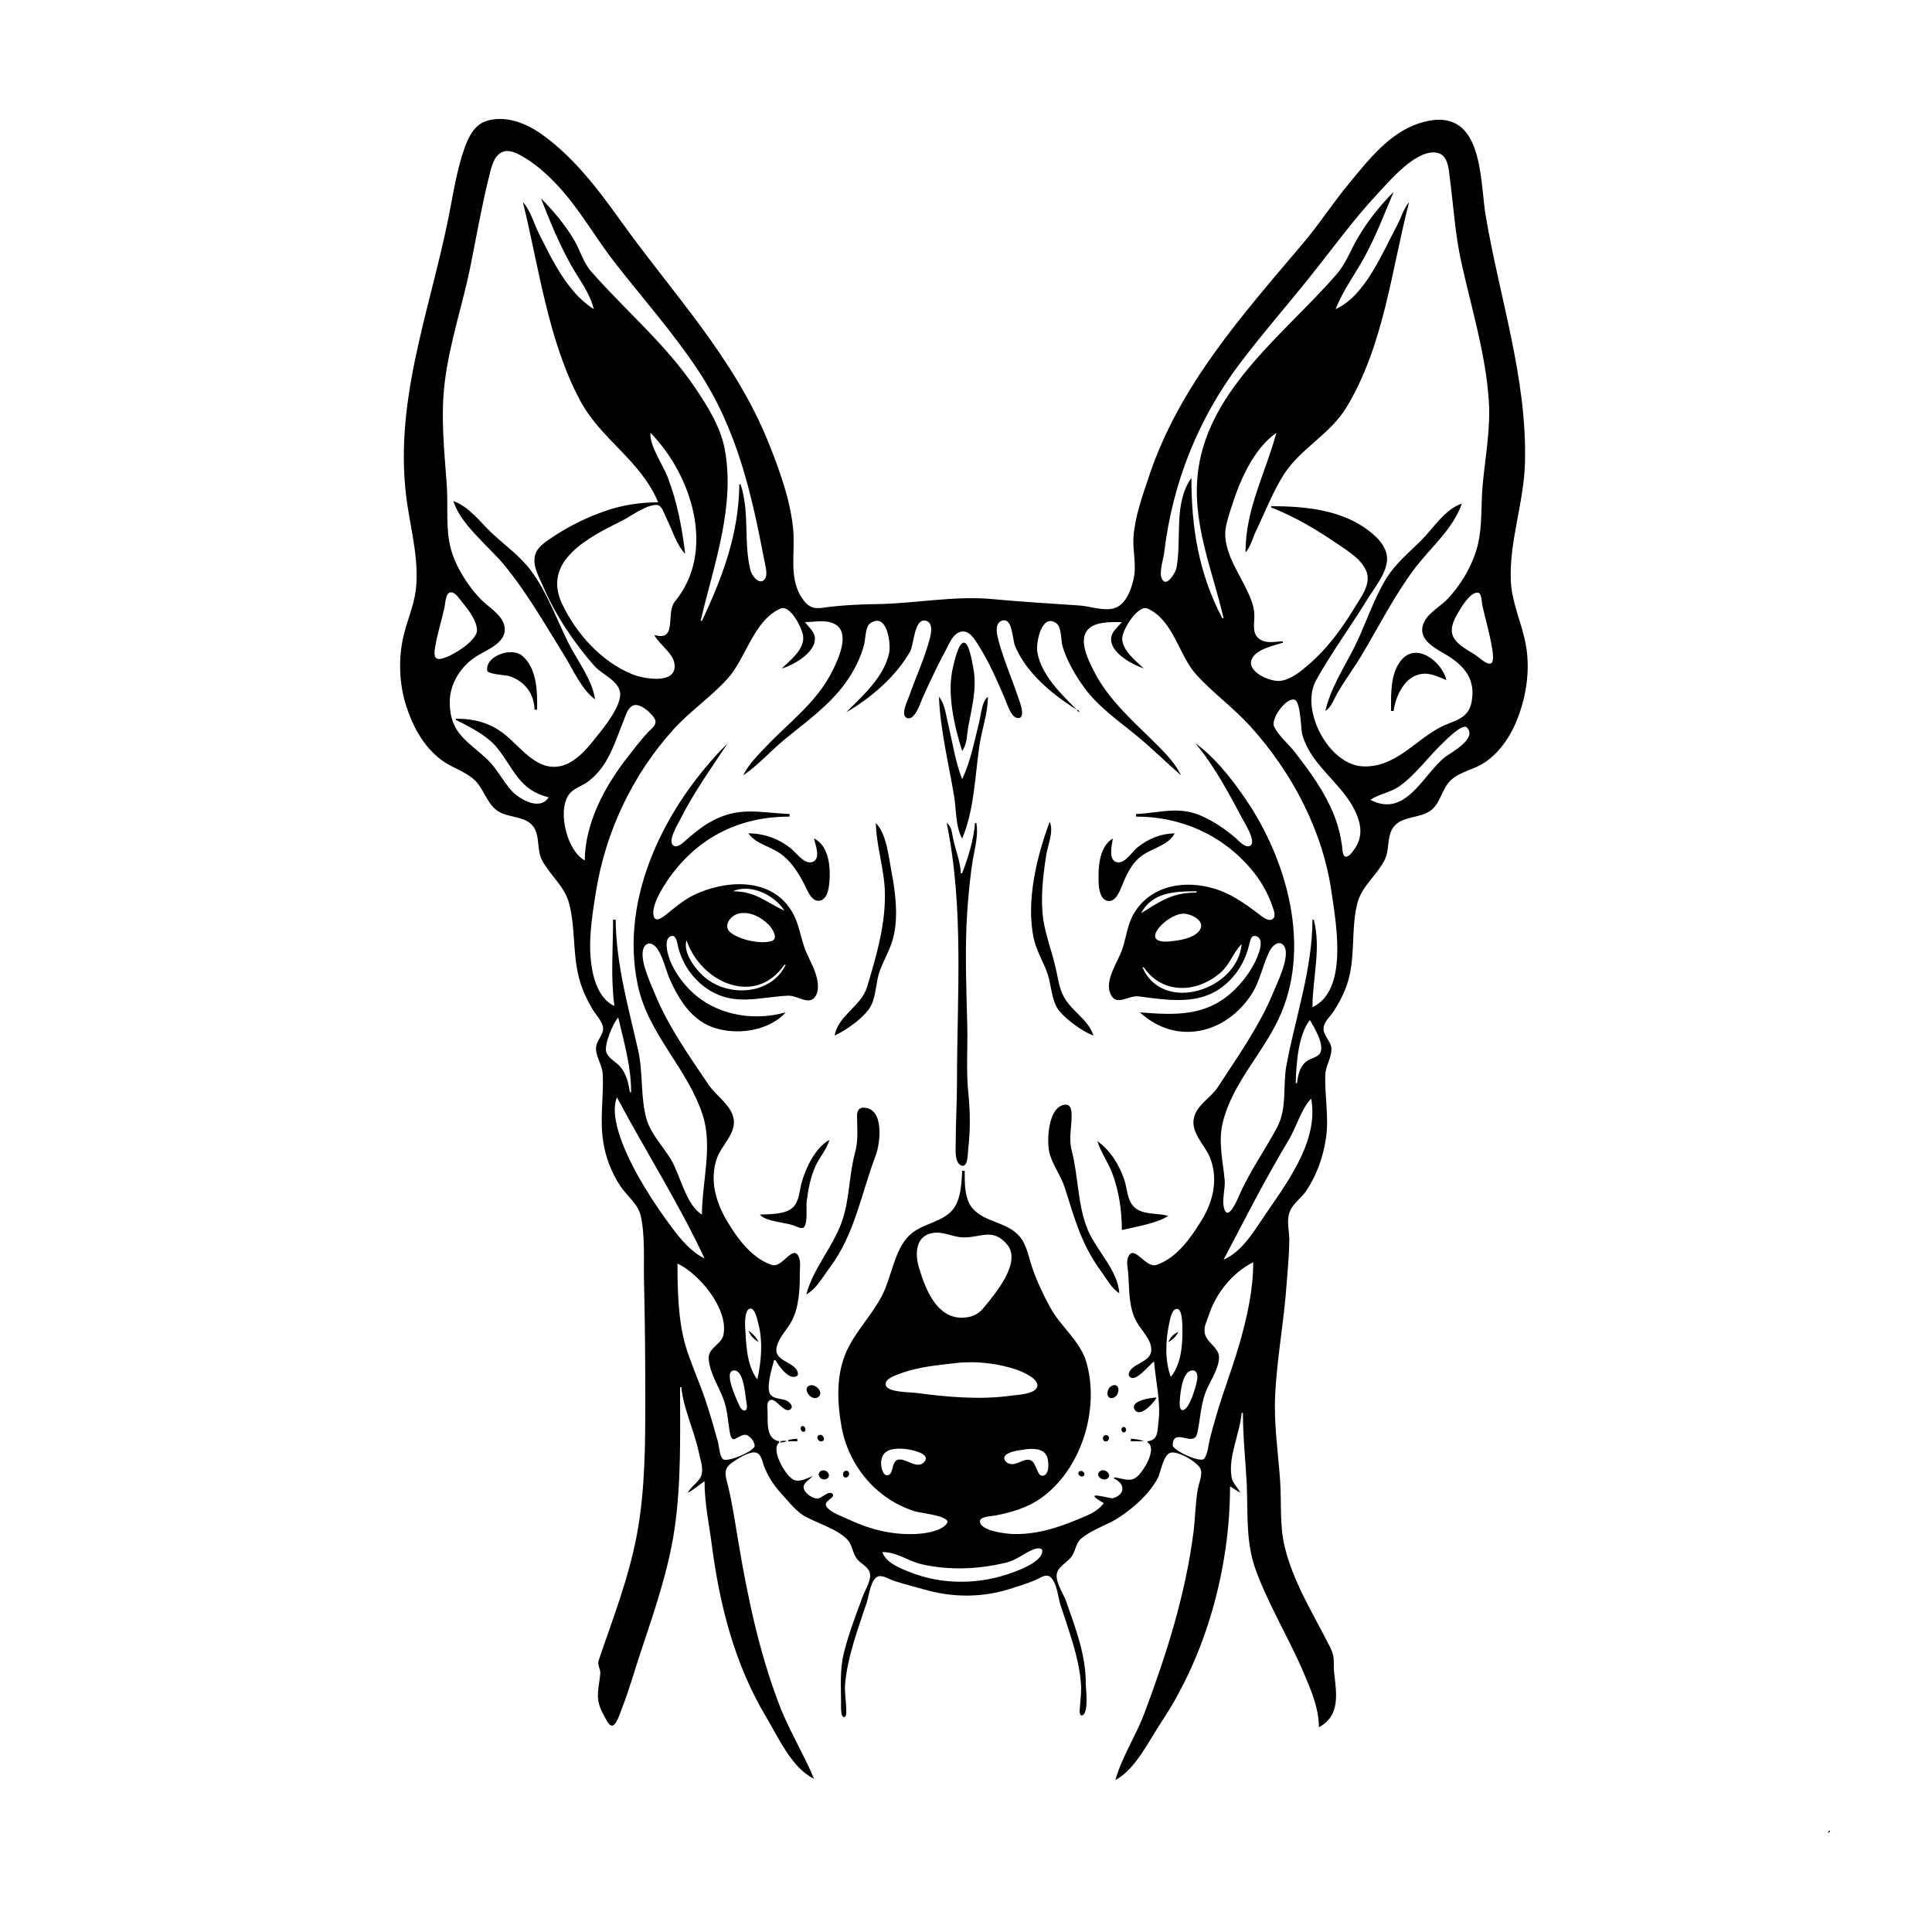 <?xml version="1.0" encoding="UTF-8"?>
<svg xmlns="http://www.w3.org/2000/svg" xmlns:xlink="http://www.w3.org/1999/xlink" width="1500pt" height="1500pt" viewBox="0 0 1500 1500" version="1.1">
<g id="surface1">
<path style=" stroke:none;fill-rule:nonzero;fill:rgb(0%,0%,0%);fill-opacity:1;" d="M 528 1077 L 529 1077 C 530.422 1093.281 539 1110.605 542.398 1127 C 543.461 1132.293 545.945 1138.566 544.91 1144 C 543.672 1150.484 536.742 1153.375 534 1159 C 538.734 1156.586 542.582 1153 547 1150 C 547 1167 550.527 1183.336 552.719 1200 C 558.855 1246.688 570.422 1292.289 594.801 1333 C 604 1348.445 614.926 1373.035 632 1381 C 623.648 1361 612 1342.41 604.426 1322 C 589.281 1282 580.285 1239.242 573.246 1197 C 570.859 1182.676 568.684 1168.137 565.348 1154 C 563.863 1147.719 560.965 1141.418 567 1136.637 C 571 1133.539 582.727 1125.621 587.855 1128.121 C 591.52 1130 592 1135.605 593.453 1139 C 596.18 1145.746 600.309 1152.574 605.184 1158 C 609.809 1163.117 617.832 1173.031 623.547 1176.441 C 633.785 1182.551 649.301 1186.559 657.773 1195.215 C 661.77 1199.289 661.727 1205.305 664.969 1209.824 C 667.859 1214 673.848 1216.008 675.305 1221.004 C 676.855 1226.328 671.871 1234.129 670 1239 C 664.516 1253.797 658.816 1268.613 655 1284 C 652 1296.766 652.988 1309.098 653 1322 C 653 1323.508 652.398 1334 655.676 1333.078 C 657.496 1332.574 657 1328.32 656.996 1327 C 656.961 1320.277 655.523 1313.77 656.172 1307 C 658.25 1285.242 666.203 1264.59 673 1244 C 674.656 1239 676 1225.363 682.188 1223.816 C 685.645 1223 690.75 1226.258 694 1227.328 C 702.844 1230.242 712 1232.418 721 1235 C 741.555 1240.406 763.656 1240.148 784 1233.656 C 791.383 1231.301 799 1229.094 806 1225.742 C 808.941 1224.332 812.578 1221.824 815.582 1224.422 C 820.699 1229 821.383 1240 823.344 1246 C 829.742 1266.047 837.227 1285 839.168 1306 C 839.82 1313.07 838.848 1320 838.305 1327 C 838.223 1328.09 838 1333 840.559 1331.652 C 845.43 1329.227 843 1311.531 843 1307 C 843 1284.531 834.996 1264 827.656 1243 C 825.391 1236.543 817.328 1225.762 821.605 1219.016 C 824.367 1214.66 829.406 1212.305 832.297 1208 C 835.188 1203.695 835.211 1198.219 839.328 1194.637 C 847.316 1187.695 859.973 1184 869 1178 C 880.488 1170.352 892 1160.176 898.688 1148 C 901.336 1143.176 903 1129.258 909 1127.816 C 914.785 1126.453 930.664 1135.527 932.305 1141.004 C 933.594 1145.305 930.812 1151.668 930 1156 C 928 1167.367 928 1178.676 926.574 1190 C 920.176 1238.75 905.863 1283.77 888.574 1330 C 882 1347.523 871 1364.105 866 1382 C 881.434 1374 892.262 1351.105 901.668 1337 C 936.617 1284.574 954.992 1217 955 1154 L 963 1159 C 961 1154.832 957 1151.645 956.227 1147 C 953.336 1131 962.703 1113 964 1097 L 965 1097 C 965 1115.465 967 1133.609 967.961 1152 C 968.957 1174.738 967 1197.164 975 1219 C 985 1246.285 1000.398 1271.336 1011.852 1298 C 1017.703 1311.633 1023.957 1326 1024 1341 C 1041 1332 1037.52 1314 1035.859 1299 C 1034.926 1290.656 1037 1287.535 1032.754 1279 C 1019.832 1253.16 1003.844 1228.504 997.234 1200 C 993.473 1183.777 995 1166.504 993.91 1150 C 992.41 1128.082 989 1106.031 990 1084 C 991.328 1054.586 997 1025.383 999 996 C 999.867 984.672 1001 973.387 1000.996 962 C 1000.914 955 998.73 948 1001.266 941 C 1003.742 934.277 1010.699 930 1014.559 924 C 1022.68 911.484 1027.465 897.711 1029.57 883 C 1031.898 866.746 1028.25 850.246 1029 834 C 1029.375 827.109 1034 821 1033.723 814 C 1033.371 808.16 1027 803.805 1027.633 798 C 1028 793.164 1033 789 1035.562 785 C 1040.316 777.613 1044.461 769.48 1046.844 761 C 1052.281 741.668 1049 721.398 1053.652 702 C 1056.938 688.199 1068.555 680.133 1074.867 668 C 1078.801 660.438 1076.785 651.438 1080.688 644.039 C 1086.586 633 1101.977 636 1110.906 629.199 C 1118.812 623.184 1119.441 611.824 1127 605.215 C 1134 599.055 1144.18 597.52 1152 592.453 C 1165.516 583.699 1174.488 569 1179.656 554 C 1185.613 536.785 1187.934 518 1184.539 500 C 1181.434 483.535 1173.781 468 1173 451 C 1171.684 420.07 1183.258 390 1184 359 C 1185.625 293.285 1164.195 231.289 1153.414 167 C 1150 147 1151 109.445 1131.996 97 C 1122.621 91 1111 92.617 1101 96.004 C 1078.449 103.641 1062.348 124.301 1047.75 142 C 1035 157.266 1024.352 174 1011.574 189 C 964.188 245.09 915.625 299.109 892 370 C 886.992 385.02 881.188 401.082 880 417 C 879.336 428 882.676 439.25 880 450 C 878 458.555 873.668 470.449 864 472.516 C 855.766 474.273 846.277 470.672 838 470.09 C 815.645 468.52 793.324 467.297 771 465.172 C 740.863 462.301 710.969 468.598 681 469.004 C 669 469.164 656.801 469.719 645 471.051 C 636.766 472 630.648 474.297 624.668 467 C 611.484 451 617.645 430 615.828 411 C 613.641 388.086 605.289 365.227 596.801 344 C 570.211 277.531 521.73 227.395 480.859 170 C 464 146.496 446.289 123.336 423 106 C 410.715 96.695 394.566 89.43 379 93.52 C 368.953 96.156 364.363 105 361 114 C 354.684 131.367 352 150 348.398 168 C 333.281 243.578 304.297 314.812 316.426 393 C 319.77 414.566 325.566 437.035 322.711 459 C 321 471.027 315.965 482.25 313.234 494 C 309.191 511.414 309.887 531 315.344 548 C 320.516 564.148 329 580 343 590.238 C 350.816 596.051 360.715 598.648 367.984 605.184 C 375.383 611.832 377.395 622.375 385 628.605 C 393.945 636 409.785 632.383 415.426 644.004 C 419 651.539 416.91 660.496 420.914 668 C 427.492 680.324 438.551 688 442 702 C 446.883 721.012 444.504 741.09 449.746 760 C 452 768.504 455.781 776.453 460.309 784 C 462.836 788.211 467.754 793 468.219 798 C 468.734 803.703 462.668 808.004 462.742 814 C 462.824 821 467.617 827 467.961 834 C 468.809 851.461 465.578 868.574 468.273 886 C 470 898.16 474.871 910.773 481.75 921 C 486.902 928.664 495.305 934.613 497.473 944 C 501 960 499.617 978.719 500 995 C 500.766 1025.621 501 1056.305 501 1087 C 501 1122 500.867 1157.652 494.391 1192 C 488 1225.711 475.68 1257 464.859 1289 C 463.504 1293.027 466.605 1296.074 466 1300 C 464.586 1313.098 461.656 1319.223 469 1332 C 470.242 1334.133 472 1338.703 474.504 1339.652 C 478.238 1341.098 481.652 1329.371 482.602 1327 C 488.734 1311.664 493 1295.66 498.332 1280 C 508.469 1249.594 519 1218.824 523.727 1187 C 529 1150.594 528 1113.73 528 1077 M 575 376 L 574 376 C 573.684 414.285 561 448.168 545 482 L 544 482 C 553.938 439.039 571 393.773 562.738 349 C 559.492 331.723 549.93 316.398 540.332 302 C 517 267.215 486.414 242 459.184 211 C 452.672 203.59 450.488 194.309 445.547 186 C 438.578 174.281 429.602 163.629 420 154 C 426.59 171 433.613 188 442.309 204 C 448.66 215.719 457.871 226.832 461 240 C 440.789 227.352 428.547 201.598 418.246 181 C 414.574 173.656 411.637 162.828 406 157 C 418.434 207.461 425.379 263.465 449.891 310 C 466 341 497.281 357.004 511 390 C 497 390 483.168 392.105 470 396.695 C 455.445 401.766 441.801 408.406 429 417 C 423.938 420.398 417 424.742 415.434 431 C 413.184 439.281 418.848 448.699 422 456 C 431.398 477.754 445.777 499.227 461.438 517 C 467 523.297 479.516 528.121 481.336 537 C 483.535 547.758 467 567.199 460.738 575 C 454.621 582.535 447.488 590.641 438 594 C 418.184 600.688 405.336 581.094 392 570.312 C 380.672 561.152 368.262 558 354 558 L 354 559 C 364.305 564 378.168 571.164 385.48 580.039 C 398.898 596.32 402.719 613.484 426 619 C 419.285 629.762 403.484 620.73 397.289 614 C 390.527 606.566 386 597.145 378.91 590.176 C 363 575 349.168 569.703 349.18 545 C 349.184 530.648 358 517 370 509.469 C 378.312 504.293 394.336 498.648 391.602 486 C 389.645 477 379 471.242 373 465 C 362.867 454.262 354 440.395 350 426 C 345.828 410.012 348 393.289 346.91 377 C 345 350.422 342 323.641 345.285 297 C 349 266.004 359.297 236.504 365.398 206 C 369.809 184 373.676 161.809 379 140 C 380.949 132.707 382.527 120.23 391 117.668 C 396.383 116.059 402.578 119.562 407 122.207 C 418.531 129.109 428.715 139 437.422 149 C 452.195 166.242 463.461 186.102 477.426 204 C 498.973 231.617 522.227 257.785 541.668 287 C 572.801 333.789 583.625 384 594 438 C 594.645 441.355 596 446.465 593.82 449.527 C 589.742 455.059 583.609 446.711 582.684 443 C 577.176 421 582.219 398.195 575 376 M 987 393 L 987 394 C 1006 401.387 1024.227 412.449 1041 424.027 C 1048.219 429.008 1057 434.648 1060.633 443 C 1064.953 453.012 1057 463 1052.203 471 C 1042 487.711 1030.91 503.203 1016 516 C 1009.828 521.297 1002.406 527.613 994 528.637 C 986.309 529.57 966.758 521.336 972.184 511.094 C 976 503.797 988.789 501.348 996 499 L 996 498 C 990.789 498.016 984.922 499.578 980 497.348 C 970.742 493.141 974.398 483.75 973.816 476 C 973.387 470.352 971.297 465.094 968.973 460 C 962.609 446.062 952.684 432.742 951.328 417 C 950.68 409.461 953.82 401.102 956 394 C 962.348 373.656 973 348.676 991 336 C 982.289 368 967 395 967 429 C 971 424.418 972.598 417.5 975.258 412 C 982.305 397.438 988.316 381.602 997 368 C 1010 348 1032.758 337.207 1045.551 316 C 1074.395 268.184 1080.281 210.02 1094 157 C 1089.738 161.828 1087.781 169.281 1084.691 175 C 1073.383 196 1060 229.707 1037 240 C 1042.723 225.25 1052.199 212.82 1059.691 199 C 1068.297 183.129 1075 165.656 1082 149 C 1071.203 159.801 1061.723 171.793 1054 185 C 1048.418 194.582 1045 204.457 1037.711 213 C 998.629 258 939.488 301 930.43 364 C 924.609 404.535 941 441.383 950 480 L 949 480 C 930.75 445.352 925 410 925 371 C 910.891 391 917.695 418.387 913.383 441 C 912.703 444.559 905.184 457.41 901.832 448.77 C 899.859 443.68 903.504 433.426 904 428 C 910.527 374.777 929.949 326 962 283 C 979.594 259.676 998.805 237.746 1017 215 C 1034.215 193.48 1050.277 171.195 1069 151 C 1078.5 141 1099.742 115.145 1115.996 118.664 C 1124.582 120.52 1124.812 132.098 1125.719 139 C 1128.52 160.312 1129.809 182 1134.426 203 C 1142.32 239 1153.379 274.051 1155.91 311 C 1157.367 332.293 1153.188 354.812 1151.172 376 C 1149.508 393.461 1151.395 411 1145.973 428 C 1141.668 441.543 1133.633 454.664 1123.91 465 C 1117.715 471.578 1106.895 476.629 1104.562 486 C 1101.625 497.801 1116 504.125 1124 509.066 C 1137.984 517.789 1145.68 528.355 1142.539 545 C 1139.875 559.133 1128.211 559.117 1117 565.312 C 1097.227 576.242 1082.66 596.078 1058 595 C 1031.59 593.762 1009 551 1021.879 528 C 1033.879 506.559 1048.902 486.031 1061.812 465 C 1067.285 456.082 1076 446 1076.902 435 C 1077.664 424 1067.379 415.004 1059 409.359 C 1038.242 395.375 1011.301 393 987 393 M 505 336 C 537.48 369.168 556 428.297 524 467 C 516.559 476 526.453 498.402 508 493 C 512 500.734 522.871 507 523.742 516 C 525.27 532.023 499 526.812 491 523.547 C 466.996 513.824 447.461 492.059 436.484 469 C 420.504 435.418 457 417.172 483 404.246 C 489.41 401.043 503.293 390.828 510.609 392.133 C 514 392.738 515.902 399.324 517.246 402 C 521.469 410.387 525.449 423.465 532 430 C 529.344 409 525.93 390 518.188 370 C 514.543 360.613 504.176 346.02 505 336 M 352 389 C 357.277 406.777 379.188 424 390.918 438 C 409 459.77 423.277 485 438.191 509 C 444.867 519.746 451.672 535.551 462 543 C 459.695 527.391 448.199 513 441.246 499 C 431.883 480.27 424.887 460 412.238 443 C 403.859 431.785 392 423.371 382 414 C 372.453 405.016 364.668 393.699 352 389 M 1029 552 C 1033.59 549.227 1035.766 542.578 1038.426 538 C 1044.191 528.066 1051 519 1057 509 C 1070.449 486.629 1082.207 463 1097.895 442 C 1110.238 425.52 1128 411 1135 391 C 1121.879 395.191 1112.477 410.629 1103 420 C 1093.922 429 1084 437.105 1077 448 C 1066.625 464.352 1060.465 484.578 1051.754 502 C 1043.668 518.168 1033 534.242 1029 552 M 349.426 460 C 352.465 459.203 355.277 463.051 356.871 465.039 C 361.914 471.336 369.918 480.535 370.344 489 C 370.777 497.613 349.734 510.438 342 511.547 C 335.938 512.426 337.297 505.789 337.922 502 C 339.602 491.805 342.801 482.047 345 472 C 345.766 469.168 345.801 460.691 349.426 460 M 1147.484 460.117 C 1150.484 460.41 1150.402 468 1150.887 470 C 1153.461 481.352 1156.766 492.477 1158.562 504 C 1158.898 506.172 1160.5 515.34 1156.684 515.25 C 1152.809 515.156 1148.207 510.156 1145 508.203 C 1130.523 499.391 1121.418 494.039 1131.285 477 C 1133.871 472.531 1141.227 459.504 1147.484 460.117 M 607 519 C 616.211 516.348 633.621 506.559 632.668 495 C 632.277 490.273 627.57 486.664 625 483 C 632.566 483 642 480.586 648.945 485.008 C 659.961 492.102 650.949 511.305 646.742 520 C 634.562 545.172 613 560.309 594.285 580.09 C 587.98 586.75 581 593.727 577 602 C 588.469 594.199 597.402 584 608 575.078 C 625 561 643.484 548.23 656.57 530 C 662.895 521.188 668.418 510.555 671 500 C 672 496 671.777 486.672 675.516 484.027 C 688.793 474.641 691.867 500 690.332 507 C 686.258 525.688 669.922 540.078 657 553 C 676 542.145 695.605 525.168 706.531 506 C 709.582 500.648 709.645 481 717.984 481.801 C 725.191 482.605 722.809 492.484 721.574 497 C 717.445 512.113 710.824 526.25 705.656 541 C 704.555 544.145 698.746 555.637 704.316 557.504 C 710.363 559.531 714.52 545.746 716.23 542 C 722 529.168 727.969 516.402 734.691 504 C 737.336 499.121 739.926 492 746 490.453 C 752.625 489 756.746 496.379 759.68 501 C 767.891 514 774 528 780 542 C 781.867 546.031 784.824 557.516 790.531 557.516 C 797.195 557.516 790.918 542.746 790 540 C 785.305 526 779.34 512.328 775.426 498 C 774.254 493.711 771.891 485 777 482.273 C 786.191 477.824 786 496.5 787.926 501 C 796.211 522.098 817.262 539.438 836 551 C 823.676 538.676 808.336 524.055 805.324 506 C 804.262 499.617 808.48 475.348 820.297 484.031 C 824.395 487.043 823.633 497.387 825 502 C 828.5 513.34 834.922 524.492 841.926 534 C 853 549.105 868.684 559.812 883 571.613 C 894.688 581.254 905.566 592.043 917 602 C 913 593.727 906.395 586.473 899.996 580 C 881.488 561.27 860.555 544 848.758 520 C 845 512.523 837.941 498.18 843.602 490.105 C 849 482.207 862.559 483 871 483 C 868 486.766 863.426 490 862.742 495 C 861.172 506.535 879.211 516 888 519 C 881.898 513 871.664 505.473 871.277 496 C 871 489.34 883.555 469.082 891 472.477 C 911.27 481.719 915.172 509 929 524 C 942 538.215 957.91 549.715 970.828 564 C 1003.406 600.02 1027.387 645.605 1034 694 C 1037.508 718.227 1046.668 768.824 1019 782 C 1019 759.027 1025.906 736.832 1020 714 L 1019 714 C 1018.895 752.418 1005.801 789.562 998.805 827 C 995.875 842.684 999.43 860.422 991.676 875 C 981.945 893.305 970 909.824 961.719 929 C 960.727 931.289 954.18 946.723 951 939.809 C 947.961 933.074 951.527 923.289 950.828 916 C 949.434 901.367 945.785 886.68 949.234 872 C 956.789 840 982.547 816 994.988 786 C 1017.996 730.547 997.594 662.77 964 616 C 954.176 602.066 942 587 928 577 C 942.477 594.027 954.309 616.285 964.781 636 C 966.234 638.734 976.867 655.402 969.684 657 C 965.738 657.664 961.609 652.496 959 650.297 C 951.461 644 942.949 638.082 934 634 C 915.73 625.332 900.707 631.195 882 632 L 882 634 C 918 634 951.402 649.176 973.984 678 C 979.793 685.41 984.547 694.102 987.656 703 C 988.605 705.719 991 711 988.383 713.301 C 984.891 716.449 978.633 710.586 976 708.625 C 965.727 701 955.391 693.68 943 690 C 920.203 683 893.738 687.031 880.48 709 C 875.188 717.766 874.395 728.516 870.945 738 C 867.547 747.348 857.938 760.672 861.895 771 C 866.203 782.25 875.883 772.531 884 773.582 C 910.727 777.047 936.719 781.523 956.824 759 C 963.512 751.516 967.691 742.707 969.988 733 C 970.586 730.488 971.301 725.805 975 726.754 C 980.367 728.129 978.836 735.281 977.641 739 C 974 750 967 760 958.996 768 C 937.258 789.441 913 788.219 885 786 C 913.418 812 951.664 802.715 971.656 772 C 978.594 761.336 980.188 749.102 985.906 738.016 C 987.613 734.703 992.477 729.828 996.258 733.605 C 1003 740.387 991.656 763 988.801 770 C 978 796.441 961 820.242 945.562 844 C 939.898 852.684 928.531 858.031 926.77 869 C 924.988 880.086 935.773 889.383 939.535 899 C 945.906 915.277 942 932.512 933.188 947 C 924.855 960.609 913.844 976.617 898 982.031 C 889.719 985 880.891 966.633 876.316 975.062 C 874 979.219 875.723 984.566 876 989 C 876.863 1001.305 876.176 1015 882.348 1026 C 886 1033 893.887 1039.617 893.848 1048 C 893.809 1056 883.906 1057.809 879 1062.328 C 877.293 1064 874.863 1067.156 877.492 1069.289 C 882 1073.043 892.469 1059.488 896 1057 C 897.211 1072.324 901.438 1088.66 899.426 1104 C 898.531 1110.805 899.465 1118.035 891 1119 L 891 1120 C 899 1124.535 887 1144.578 880.961 1147.82 C 875.996 1150.422 870 1147.449 865 1147 L 865 1148 C 873.484 1151.742 874 1160.363 864 1163.219 C 862.168 1163.738 841 1157.113 853.848 1165.145 L 857 1167 C 852 1173.801 844.496 1176.43 837 1179.574 C 820.879 1186.34 804.641 1191.418 787 1191 C 782 1191 759.504 1188.598 760.922 1180.5 C 761.473 1177.344 770.539 1177.094 773 1176.602 C 785.629 1174.078 797.309 1170.762 808 1163.277 C 839.289 1141.375 853.934 1094.711 843.57 1058 C 838.805 1041.102 823.547 1030.195 815.309 1015 C 809.914 1005.051 805 994.703 801.344 984 C 798.551 976 797.332 966.727 791.672 960.016 C 782 948.652 765.211 949.254 755.531 938.676 C 748.633 931.133 749 918.535 749 909 L 747 909 C 746.547 919.602 746 933.688 737.699 941.32 C 727.387 950.656 712.52 950.391 703.391 962 C 694 973.801 691.695 992.52 684.742 1006 C 676.934 1021.133 664.355 1033.492 657.312 1049 C 649 1067.293 649.914 1088.699 653.426 1108 C 658.949 1138.371 681 1164.629 711 1173.562 C 714.887 1174.727 739 1177.137 735.199 1182.715 C 730.902 1189 717.906 1190.656 711 1191 C 692.176 1191.793 674.934 1187.324 658 1179.297 C 653 1177 646 1174.641 642.336 1170.625 C 637.383 1165.332 649.688 1163 646.246 1159.695 C 643.395 1157.035 638 1163.227 635 1163.473 C 630.754 1163.816 622.305 1158.051 624.176 1153.176 C 625.258 1150.359 629 1148.23 631 1146 C 626.617 1147.691 620.719 1151.137 616 1148.805 C 609.805 1145.699 597.891 1125.148 605 1120 L 605 1119 C 594.973 1117.434 596 1105 596 1097 C 596 1094.539 595 1089.672 597 1087.711 C 601.508 1083.051 608.473 1098.027 613.574 1094.25 C 616.582 1092.02 613 1088.652 610.953 1087.57 C 607.262 1085.656 601.621 1086.367 598.605 1083.273 C 594 1078.633 599.547 1061.625 601 1056 L 602 1056 C 604.785 1060.453 608.352 1065.547 613 1068.238 C 615.23 1069.531 620.508 1069.574 619.387 1065.559 C 616.961 1057 600.621 1057.109 602.973 1046 C 604.555 1038.523 610.906 1032.555 614.48 1026 C 620.52 1015 621 1000.328 621 988 C 621 984.004 621.848 978.691 619.82 975.062 C 615 966.531 607.355 985 599 982.031 C 583.578 976.762 572.426 961.402 564.453 948 C 555.641 933.188 550.695 915.793 556.699 899 C 560.301 889 572 879.656 569.469 868 C 567.18 857.555 555.773 850.602 550 842 C 534.828 819.395 518.441 796.375 508.199 771 C 505.18 763.516 494.621 741.754 500.746 734.32 C 504 730.348 508.582 733.789 510.648 737.043 C 515.422 744.57 517 754 520.781 762 C 526.477 774.148 533.438 786.004 545 793.449 C 563.371 805.285 595.188 802.676 610 786 C 582.938 793.605 552.297 787.391 533.176 766 C 526.242 758.246 519.945 748.383 518 738 C 517.508 734.672 516.668 729.121 520.285 727.086 C 524.273 725 525.535 730.352 526 733 C 529 747.426 537.555 760.242 550 768.301 C 570.438 781.531 589.906 774 612 773.039 C 619.379 772.754 628.664 781.48 633.426 773 C 636.246 768 634.914 761.203 633.254 756 C 630.93 748.715 626.785 742.223 624.355 735 C 621.281 726 620 716.469 615 708 C 599 680.582 562.816 683 538 695.246 C 529.711 699.395 523.285 705.285 516 711 C 513.957 712.441 509.199 716 507.695 711.809 C 504.492 703.051 517.301 684.457 522.234 678 C 544.949 648.293 576.363 634 613 634 L 613 632 C 589.355 631 573.184 625.66 551 638.43 C 543.988 642.465 538 647.57 532 652.82 C 529.984 654.555 526.309 658.086 523.32 656.746 C 517.363 654.082 526.543 639.406 528.246 636 C 538.645 615.203 552.25 596.359 565 577 C 517.508 624.461 480.469 695.77 495.211 765 C 503.348 803.211 533.98 829.555 545.656 866 C 553.434 890.277 545 918 545 943 C 532.461 935.402 528.266 912.367 520.797 900 C 514.633 889.789 505.461 880.641 502 869 C 497.219 852.57 499.34 833.07 495.574 816 C 488 782.352 478.285 748.715 478 714 L 476 714 C 475.984 737 474 758 477 781 C 467.812 777.027 462.863 766.293 460.652 757 C 455.672 736.055 459.223 714 462.59 693 C 470 646 491 601.473 523.172 566 C 535.949 552 552 541.102 564.828 527 C 579.289 511.016 585 481.828 606 472.473 C 613.523 469.109 623.539 488.609 623.641 495 C 623.801 505.051 613.383 512.617 607 519 M 747 583 C 751 577.613 750.605 570.371 751.805 564 C 754.703 548.609 758.754 533.676 755.551 518 C 754.859 514.625 752.543 499.645 748.68 499 C 744.18 498.082 740.684 514.785 739.898 518 C 734.992 538.105 740.859 563.586 747 583 M 415 551 L 417 551 C 417.281 537.246 417 518.105 404.824 508.652 C 397 502.66 376.926 509 378.242 520.605 C 378.574 523.559 393 524.059 396 525.09 C 407.625 529.273 414.738 538.645 415 551 M 1080 552 L 1082 552 C 1083.637 540 1091 524.074 1105 523.098 C 1111.438 522.645 1117.172 525.738 1123 528 C 1119.598 513.809 1099.512 497.781 1087.531 513.016 C 1079.32 523.453 1080 539.449 1080 552 M 729 541 C 730 566.438 736.566 593 740.754 618 C 742.371 627.711 741.957 642.586 747 651 C 756.25 629.504 756.965 603 760.27 580 C 762 567 766.992 554.309 767 541 C 762.281 544.578 761.762 554.441 760.371 560 C 756.605 575.078 753.617 591 747 605 C 741.484 590.703 739.469 575.812 735.871 561 C 734.297 554.52 733.496 546.102 729 541 M 1004.773 543.137 C 1009.914 544.098 1009.902 565.316 1011 570 C 1018.258 596.605 1046.207 610.051 1054.641 636 C 1057.422 644.559 1056.605 652.773 1051 660 C 1049.789 661.711 1047.219 665.57 1044.598 665.078 C 1042.23 664.637 1042.246 658.762 1042 657 C 1040.859 648.812 1038.844 640.691 1035.797 633 C 1028.594 614.82 1017.227 599.344 1005.348 584 C 1000.508 577.746 992.461 571.125 989.199 564 C 986.559 558.234 998 542 1004.773 543.137 M 454 668 C 440.551 661.004 432.469 630.152 441.59 617.043 C 444.992 612.148 451.332 610.555 456 607.211 C 462.547 602.523 467.828 596.023 471.688 589 C 476.773 579.746 480 569.77 484 560 C 485.625 556 487 550.219 491 548 C 496.32 544.762 507 554.328 508.742 559.09 C 510 562.82 505.602 566 503.422 568.172 C 497.277 574.711 491.828 582 486.352 589 C 469.227 611.164 454.238 639.215 454 668 M 836 551 C 836.77 552.312 836.688 552.23 838 553 C 837.453 551.363 837.637 551.547 836 551 M 1064 621 C 1070.852 616.238 1079.867 615.34 1087 610.074 C 1099.504 601 1108.824 587.719 1120 577.039 C 1122.43 574.715 1135.5 561.402 1138.82 564.738 C 1147.406 573.355 1126.492 584.293 1122 587.762 C 1104.945 601.062 1091.609 635.473 1064 621 M 815 638 C 804.863 665 796.602 699.395 802.449 728 C 804.488 738 810 746.477 813.305 756 C 816 764.102 816.188 773.211 819.918 781 C 823.848 789.203 840.566 801.133 849 804 C 844.555 791 832.391 785.559 826 774 C 821.883 766.441 821.191 757.258 819 749 C 816.211 737.336 811.848 726 810 714 C 807.727 697.273 809.711 680.602 812.273 664 C 813.504 656.043 818.281 645.824 815 638 M 680 639 C 680.359 656.492 686.195 673.543 686.961 691 C 688 716.391 680.539 741.832 673.277 766 C 668.621 781.496 650.828 788.137 648 804 C 656.93 800 672.469 789.156 676.648 780 C 680.379 771.82 680 762.422 683 754 C 686.23 745.16 691.184 737.145 693.523 728 C 697.598 712.078 695.266 693 692.195 677 C 690 665.703 688.414 647.398 680 639 M 735 639 C 748.602 705 743 773.16 743 840 C 743 856.012 742 872 742 888 C 742 892.527 740.984 902.469 746.184 904.824 C 751.691 907.32 751.383 894.773 751.715 892 C 753.434 877.629 753.27 863.379 751.832 849 C 750 831.09 751.414 814 750.984 796 C 750.27 766.379 749 736.625 751 707 C 752 693.656 753.199 680.215 755.414 667 C 756.848 658.441 759.848 647.531 758 639 L 757 639 C 755.969 652 751.652 666 747 678 L 746 678 C 745.598 668.793 741.863 660 740 651 C 739 646.605 738.91 641.68 735 639 M 581 647 C 586.922 655.207 596.906 656.719 605 662.105 C 613.586 667.82 619.484 677.035 624.219 686 C 626.516 690.344 629.691 700 635.988 699.34 C 641.906 698.773 643.359 690.672 643.828 686 C 644.996 674.375 644 656.73 632 651 C 632.984 655.777 637.586 666.738 630.867 669.215 C 624.645 671.504 618.168 662 614 658.668 C 604.371 651.094 593.23 647.035 581 647 M 864 651 C 852.973 657.613 852.52 674.543 853 686 C 853.25 690.609 854.414 698.48 860 699.457 C 865.723 700.445 868.824 693.176 870.547 689 C 874.488 679.445 878.246 670.258 887 664.043 C 894.781 658.52 907.613 656 912 647 C 901 647.227 891.512 651.188 883 658.016 C 879 661.23 873.773 670.105 868 669.535 C 859.828 668.719 863.371 656 864 651 M 609 707 C 594 700.137 586.711 692 569 692 C 582.887 685.766 601.473 695.062 609 707 M 929 692 L 929 693 C 910.258 693 901.352 699.398 886 709 C 894.562 692.496 912.742 692 929 692 M 573 709.434 C 581.602 707.074 591 712 596.895 718.039 C 599.391 720.676 605 728.805 598.852 730.684 C 590.191 733.258 574.172 729.594 567.23 724.035 C 561 719.164 567 711.055 573 709.434 M 918 709.391 C 924.895 709 937.742 715.629 930.426 723.469 C 925.344 729 914 730.414 907 731 C 884 732.516 905.535 710.27 918 709.391 M 533 730 C 544.223 763 586.586 781.816 609 749 L 610 749 C 599.207 771.715 567.926 774.359 549 760.238 C 541.402 754.57 529.824 740.359 533 730 M 965 731 L 964 732 L 965 731 M 964 733 C 960.887 768.645 902.781 787.566 887 751 L 888 751 C 902.531 772.273 929.605 771.176 947.996 754.816 C 955 748.547 957.566 739.363 964 733 M 480 790 C 484.531 809.586 490 827.641 490 848 L 489 848 C 488 840.812 486.293 833.742 481.48 828.094 C 478.188 824.223 472.566 822.02 470.758 817 C 468.75 811.422 476 794.148 480 790 M 1017 792 C 1020.348 797.738 1028 810 1025.242 817 C 1023.504 821.117 1017.305 821.508 1014 824.277 C 1008.984 828.578 1007.809 834.742 1007 841 L 1006 841 C 1006.289 827 1007.832 803.359 1017 792 M 479 852 C 501.203 893.688 526.934 934.07 547 977 C 536.922 972.203 528.973 962.777 522.375 954 C 507.531 934.25 491.926 910.148 483 887 C 479.371 877.352 474.781 862.055 479 852 M 1018 853 C 1024.332 887.102 997.262 920.66 979.668 947 C 971.871 958.672 963.293 972.191 950 978 C 966.551 946.547 982.199 915.488 1000.602 885 C 1006.242 875.652 1010.543 860.441 1018 853 M 869 1004 C 868 986.477 851.23 970.754 844.617 955 C 836.59 936 837.273 913.07 832 893 C 829.57 883.672 832.266 874.395 831.984 865 C 831.891 861.816 831.238 857.238 826.961 857.66 C 813.426 859 812.34 886.785 815 896 C 817.734 905.18 823.727 913 826.656 922 C 834.391 946.141 839.441 966.016 854.883 987 C 858.938 992.512 863 1000.438 869 1004 M 626 1005 C 633.891 1000.723 639 991.078 644.371 984 C 663.715 958 668.668 926.711 679.934 897 C 683.445 887.746 686.969 859.789 670 860 C 666.711 860.031 665.375 863.105 665.395 866.004 C 665.457 876.09 666.535 885.059 663.848 895 C 659 912.641 659.711 931.824 653.457 949 C 646.27 968.73 631.664 984.242 626 1005 M 590 943 C 594 948.281 609.465 949.094 616 951.344 C 617.895 952 622 954.402 623.973 953 C 627.375 950.109 625.777 937.133 626.285 933 C 627.441 923.605 629.293 913.617 633.324 905 C 636.566 898.07 641.852 892.445 644 885 C 633.18 890.777 625.652 906.617 622.43 918 C 620.68 924.176 620.59 932.77 615.605 937.43 C 609.777 943 597.512 942.68 590 943 M 852 886 C 854.738 894.66 860.348 902.426 863.574 911 C 868.84 925 871 940.121 871 955 C 881 952.688 898.77 949.652 907 944 C 898.465 941.473 887 943.699 880.227 936.785 C 875 931.57 875.195 922.637 872.922 916 C 868.926 904.344 862.188 893.176 852 886 M 724 957.328 C 732.742 955.793 739.633 960.613 748 960.723 C 761.383 961 770.52 953.031 781.773 966.039 C 793.684 979.809 772.672 1004.457 764 1015 C 760.883 1019 757 1021.559 752 1022.531 C 728.727 1027.008 718.852 1002.387 713.438 984 C 710.297 973.328 710.754 959.656 724 957.328 M 973 980 C 973 1001.434 968.277 1022.484 962.422 1043 C 958.574 1056.477 953.75 1069.699 949.332 1083 C 945.613 1094.203 942.309 1105.566 939.371 1117 C 938.25 1121.359 937.734 1129.082 934.859 1132.59 C 932 1136 910.289 1126 910.461 1122 C 911 1107.648 926.73 1124.148 929.469 1113 C 932 1102.152 931.945 1092 936 1081 C 939 1073 946.379 1062.816 946.461 1054 C 946.535 1046.047 936.719 1042.547 935.359 1035 C 934.453 1030 937 1025.582 938.547 1021 C 944 1004.227 956.746 988.098 973 980 M 526 981 C 542.84 989 565.375 1015.773 561.77 1036 C 560.363 1044 549.711 1046.203 550.227 1055 C 550.84 1065.426 557.941 1076.363 561.574 1086 C 564.801 1094.555 565 1102.199 566.441 1111 C 568.359 1122.805 571.59 1114.75 578 1114 C 581.551 1113.477 586.211 1119.461 585.887 1122.727 C 585.48 1126.781 563.754 1136.156 560.988 1132.641 C 558.434 1129.391 558.402 1123 557.289 1119 C 553.957 1107.207 550.711 1095.57 546.656 1084 C 541.961 1070.602 536 1057.676 532 1044 C 526.484 1024.277 526 1001.48 526 981 M 588 1071 C 579.406 1059.512 579.367 1043.578 578.516 1030 C 578.328 1027.059 578.301 1016.656 582.312 1016 C 586.273 1015.195 588.172 1025.426 588.844 1028 C 592.465 1041.828 591 1057.301 588 1071 M 909 1069 C 904.344 1056.582 904.883 1040.82 907.66 1028 C 908.309 1025.027 909.566 1016.207 913.824 1016.207 C 917.82 1016.207 917.922 1027.352 917.984 1030 C 918.297 1042.688 917.484 1058.762 909 1069 M 557 1019 L 558 1020 L 557 1019 M 581 1033 C 582.762 1037.129 585.168 1039.684 589 1042 C 587 1038.055 584.543 1035.504 581 1033 M 907 1042 C 910.633 1040 913 1037.73 915 1034 C 911 1035.812 908.812 1038.121 907 1042 M 742 1058.285 C 757.488 1056.457 775.324 1058.453 790 1063.699 C 794.168 1065.188 808.426 1071.191 804.914 1077.582 C 802.242 1082.434 789.859 1083 785 1083.57 C 761 1087 734.793 1084.586 711 1081.426 C 706.41 1080.812 689.352 1081.121 687.754 1075.586 C 686.266 1070.445 695.688 1067.676 699 1066.426 C 712.77 1061.227 727.504 1060 742 1058.285 M 570 1064 C 577.344 1064 578.434 1082 579.246 1087 C 579.508 1088.625 581 1094.531 578.441 1095.078 C 575.621 1095.66 573.836 1091 573 1089 C 571.504 1085.629 561.418 1064 570 1064 M 925.906 1064 C 929.641 1064 929.926 1068.289 929.52 1071 C 928.875 1075.305 923.543 1094.793 918.215 1094.793 C 915.285 1094.793 915.973 1088.734 916 1087 C 916.465 1081.41 917.914 1064 925.906 1064 M 628.32 1075.785 C 622.789 1078.16 629.562 1087.824 634.758 1085 C 640.547 1081.703 633.215 1073.684 628.32 1075.785 M 863 1076.047 C 858.223 1078.516 858.777 1087.762 864.945 1085 C 870 1082.527 869.516 1072.742 863 1076.047 M 898 1085 C 894.316 1085.074 876.672 1087.355 881 1094.527 C 885.238 1101.273 896.383 1088.457 898 1085 M 622.562 1107.344 C 620.445 1108.375 622.23 1112.574 624.438 1111.504 C 626.555 1110.473 624.703 1106.305 622.562 1107.344 M 871.562 1108.172 C 869.574 1109.473 871.242 1113.262 873.438 1111.828 C 875.426 1110.527 873.758 1106.738 871.562 1108.172 M 636.301 1114.059 C 633 1114.668 635 1119.555 637.891 1119.078 C 641.402 1118.5 639.367 1113.477 636.301 1114.059 M 858 1114.344 C 854.809 1115.477 856.508 1120.457 859.684 1118.824 C 862.172 1117.547 860.988 1113.355 858 1114.344 M 612 1118 L 612 1119 L 619 1119 L 619 1117 C 616.559 1117.109 614.379 1117.43 612 1118 M 878 1117 L 878 1119 L 888 1119 C 884.879 1117.598 881.41 1117.27 878 1117 M 606 1119 L 606 1120 C 607.879 1119.824 609.199 1119.562 611 1119 C 609 1118.379 608 1118.562 606 1119 M 692 1125.395 C 698.797 1123.824 707.582 1125.176 713.984 1127.715 C 716.582 1128.746 720.547 1131.238 718 1134.488 C 712.484 1142.164 702.672 1131 696.684 1133.508 C 691.984 1135.512 693.871 1144 689.609 1145.246 C 685.91 1146.426 684.484 1140.445 684.188 1138 C 683.457 1132.008 685.742 1127 692 1125.395 M 796 1125.289 C 801.707 1124.547 809.34 1124.336 812.543 1130.105 C 814.398 1133.449 815.371 1145.793 809.172 1145.793 C 804.949 1145.793 804.801 1135.254 799.957 1133.648 C 794.566 1132 789.613 1138 784 1136.527 C 780.652 1135.734 777.793 1132 781.324 1129.277 C 785 1126.598 791.578 1126 796 1125.289 M 638 1141.801 C 632.914 1143.684 637 1150.359 641.684 1148.238 C 645.992 1146.254 642.219 1140.336 638 1141.801 M 656.262 1142 C 653.617 1142.77 653.992 1147.586 657 1147.078 C 660.383 1146.512 659.82 1141 656.262 1142 M 838.332 1142.254 C 835.629 1143.605 838.277 1147 840.656 1146.254 C 843.648 1145.316 840.953 1141 838.332 1142.254 M 854.324 1142.047 C 849.562 1145 855.711 1150.578 859.664 1148 C 863.945 1145.117 858 1139.746 854.324 1142.047 M 685 1205 C 696.746 1205.008 704.844 1212.074 716 1214.574 C 737.699 1219.438 760.535 1218.336 782 1213 C 790 1210.812 795.535 1205.465 803 1202.738 C 804.684 1202.125 809.344 1201.301 809.246 1204.312 C 808.969 1213.355 787.922 1220.438 781 1222.656 C 757.195 1230.285 730.332 1230.039 707 1220.797 C 699 1217.68 688 1213.562 685 1205 M 1419 1423 C 1420.637 1422.453 1420.453 1422.637 1421 1421 C 1419.684 1421.77 1419.77 1421.684 1419 1423 "/>
</g>
</svg>
